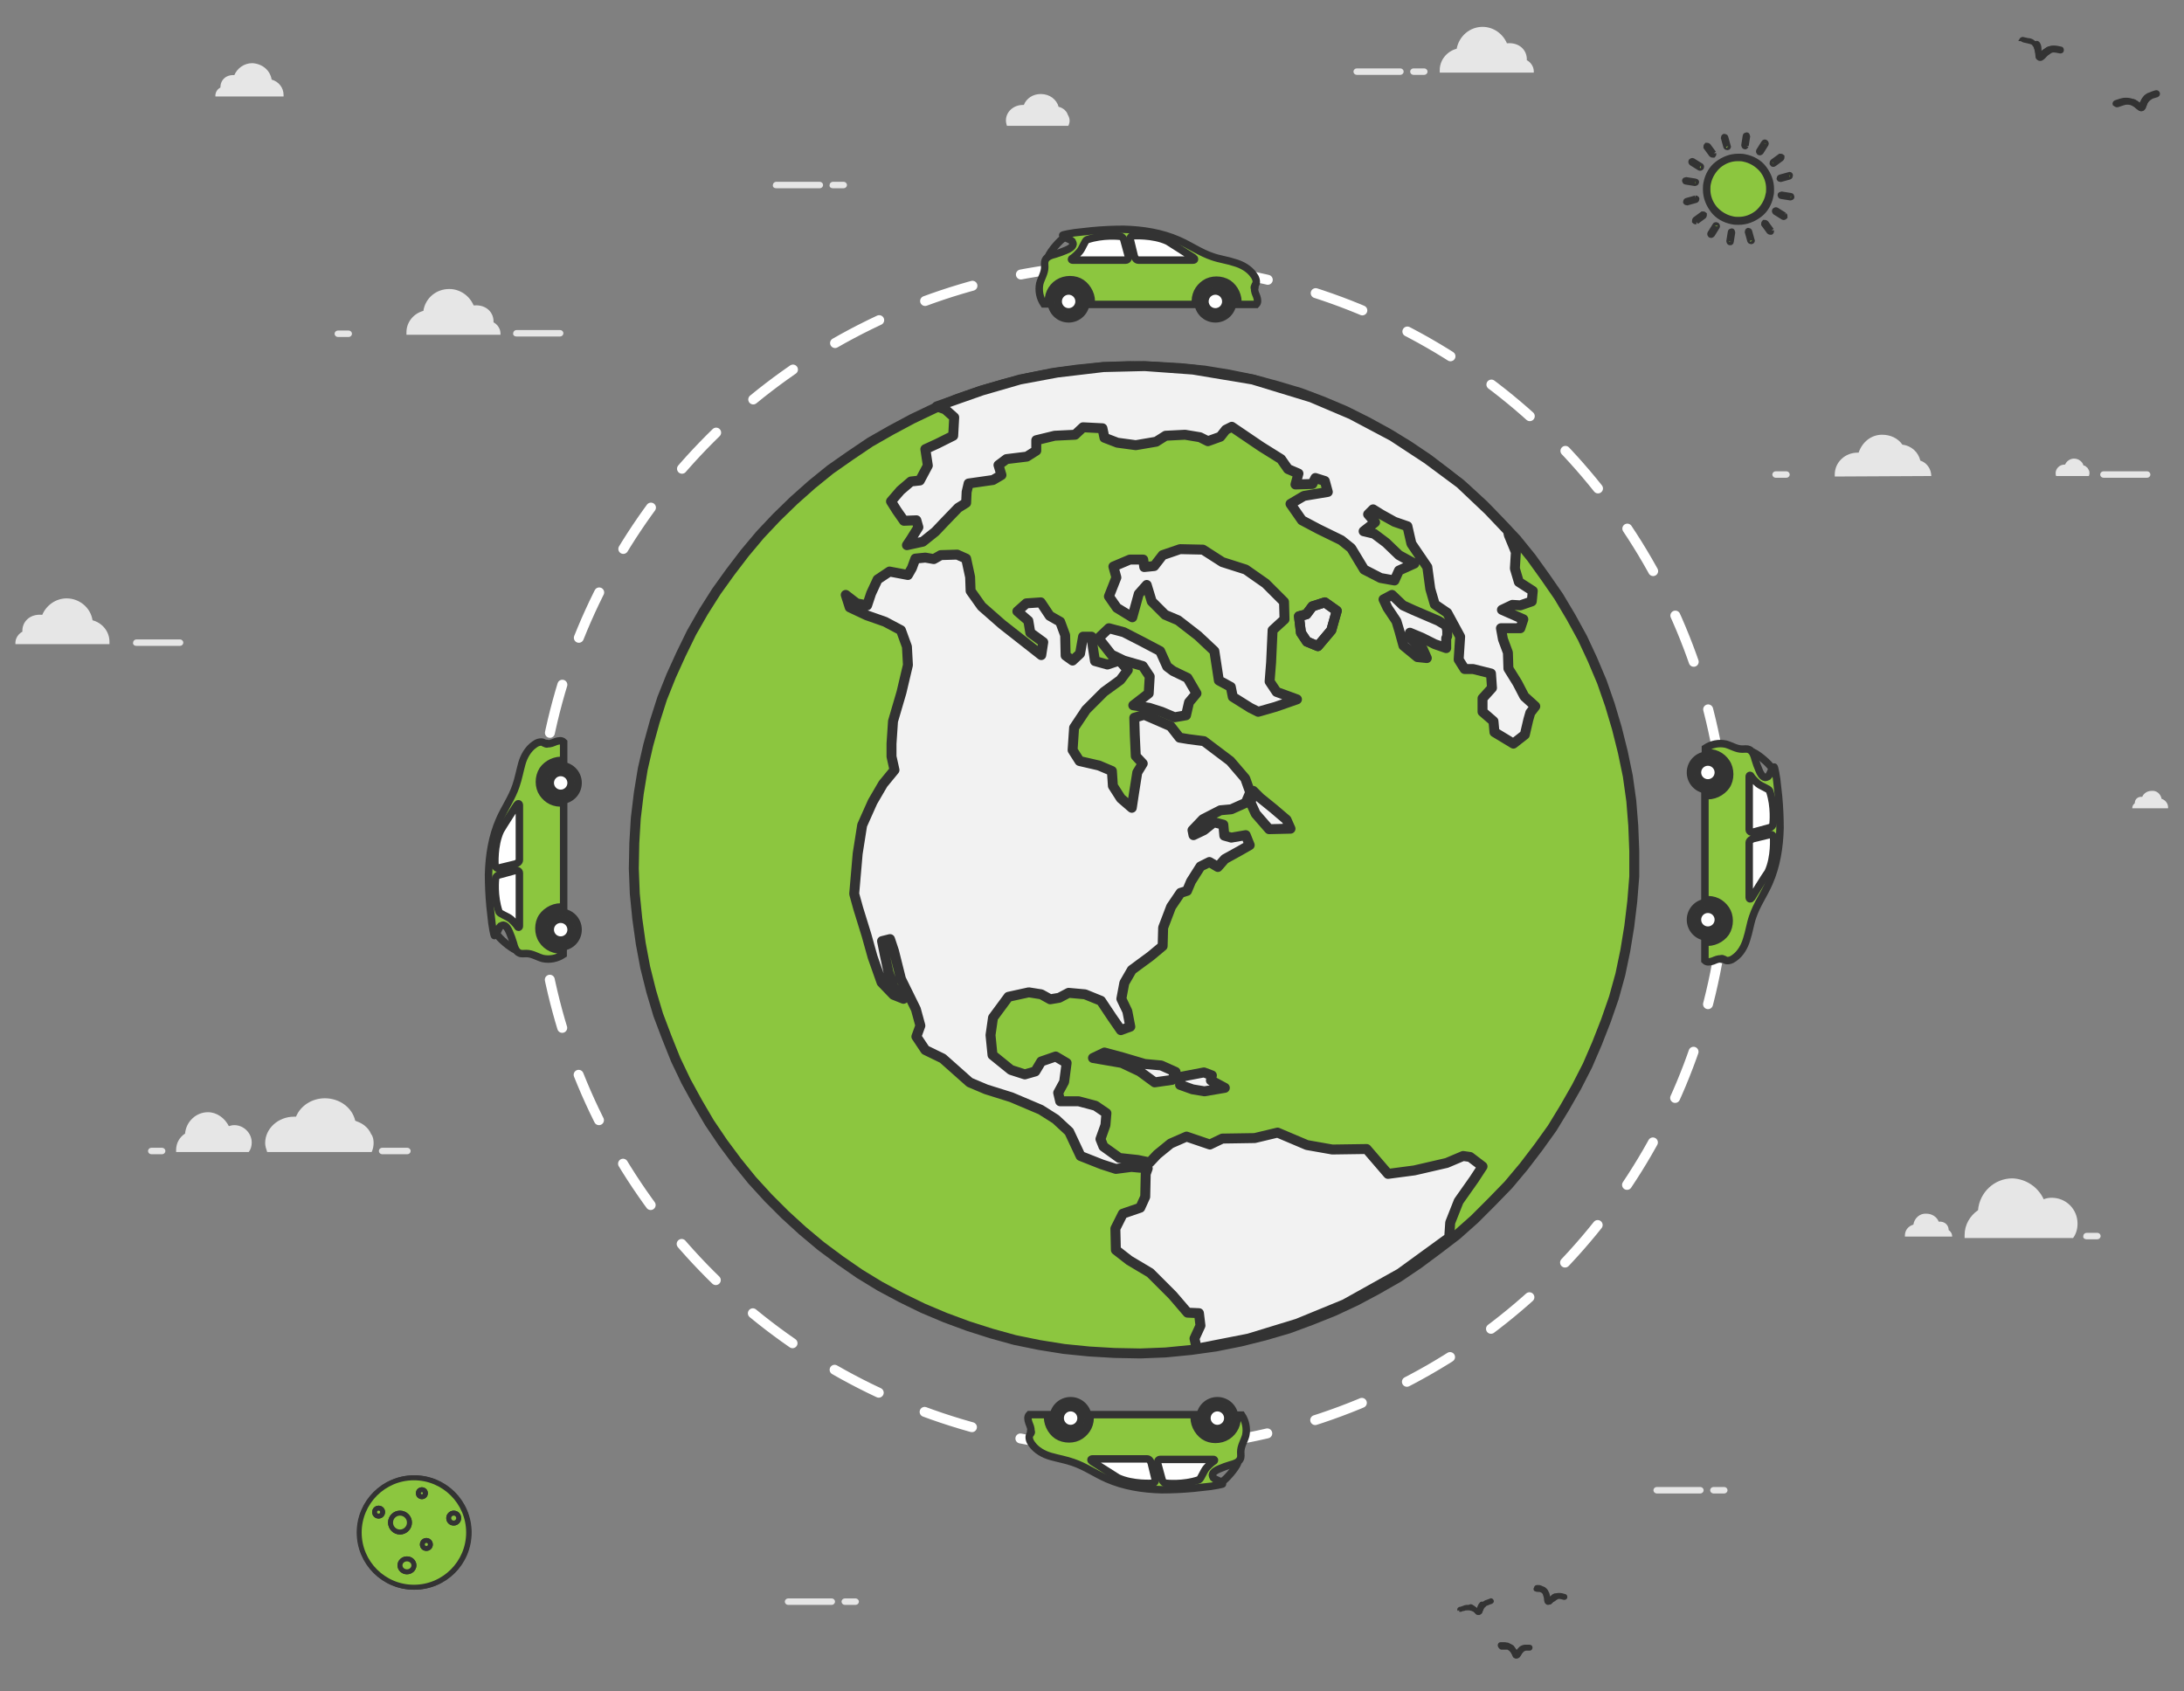 <?xml version="1.0" encoding="utf-8"?>
<!-- Generator: Adobe Illustrator 21.0.2, SVG Export Plug-In . SVG Version: 6.00 Build 0)  -->
<svg version="1.1" id="Layer_1" xmlns="http://www.w3.org/2000/svg" xmlns:xlink="http://www.w3.org/1999/xlink" x="0px" y="0px"
	 viewBox="0 0 439 340" style="enable-background:new 0 0 439 340;" xml:space="preserve">
<rect x="0" y="0" width="439" height="340" fill="#808080" stroke="none"/>
<style type="text/css">
	.st0{fill:none;stroke:#FFFFFF;stroke-width:2;stroke-linecap:round;stroke-dasharray:10,10;}
	.st1{fill:#8CC63F;stroke:#333333;stroke-width:2;stroke-linecap:round;stroke-linejoin:round;}
	.st2{fill:#F2F2F2;stroke:#333333;stroke-width:2;stroke-linecap:round;stroke-linejoin:round;stroke-miterlimit:10;}
	.st3{fill:none;stroke:#333333;stroke-width:2;stroke-linecap:round;stroke-linejoin:round;}
	.st4{opacity:0.43;fill:#B1B1B1;stroke:#333333;stroke-width:1.5;}
	.st5{opacity:0.43;fill:#B1B1B1;stroke:#333333;stroke-width:1.5;stroke-linecap:round;}
	.st6{fill:#8CC63F;stroke:#333333;stroke-width:1.5;stroke-miterlimit:10;}
	.st7{fill:#FFFFFF;stroke:#333333;stroke-width:1.5;stroke-miterlimit:10;}
	.st8{fill:none;stroke:#333333;stroke-width:1.5;stroke-miterlimit:10;}
	.st9{fill:#3C3C3B;stroke:#333333;stroke-width:1.5;stroke-miterlimit:10;}
	.st10{fill:#E6E6E6;}
	.st11{fill:#333333;stroke:#333333;stroke-width:0.5;}
	.st12{fill:#8CC63F;stroke:#333333;}
	.st13{fill:#E6E6E6;stroke:#E6E6E6;stroke-width:0.5;}
	.st14{fill:#8CC63F;stroke:#333333;stroke-miterlimit:10;}
	.st15{fill:#8CC63F;stroke:#333333;stroke-linecap:round;stroke-linejoin:round;}
</style>
<ellipse class="st0" cx="227.5" cy="172.2" rx="119.6" ry="119.1"/>
<polyline class="st1" points="229.2,272.1 224,272 218.9,271.7 213.9,271.2 208.9,270.4 204,269.4 199.3,268.1 194.6,266.6 
	190,264.9 185.5,263 181.2,260.9 176.9,258.6 172.8,256.1 168.9,253.4 165,250.5 161.3,247.4 157.8,244.2 154.4,240.8 151.2,237.3 
	148.2,233.6 145.3,229.7 142.6,225.7 140.2,221.6 137.9,217.4 135.8,213 134,208.5 132.3,204 130.9,199.3 129.7,194.5 128.8,189.7 
	128.1,184.7 127.6,179.7 127.4,174.6 127.5,169.5 127.8,164.5 128.4,159.5 129.2,154.6 130.3,149.8 131.6,145.1 133.1,140.4 
	134.9,135.9 136.9,131.5 139,127.2 141.4,123 144,118.9 146.8,115 149.7,111.2 152.8,107.5 156.1,104 159.6,100.6 163.2,97.4 
	166.9,94.4 170.9,91.6 174.9,88.9 179.1,86.5 183.4,84.2 187.8,82.1 192.4,80.2 197,78.6 201.8,77.2 206.6,76 211.5,75 216.6,74.3 
	221.6,73.8 226.8,73.6 231.9,73.7 237.1,74 242.1,74.5 247,75.3 251.9,76.3 256.7,77.6 261.4,79 265.9,80.7 270.4,82.6 274.8,84.8 
	279,87.1 283.1,89.6 287.1,92.3 290.9,95.2 294.6,98.2 298.2,101.5 301.5,104.9 304.8,108.4 307.8,112.1 310.6,116 313.3,119.9 
	315.8,124.1 318.1,128.3 320.1,132.6 322,137.1 323.6,141.7 325,146.4 326.2,151.2 327.2,156 327.9,161 328.3,166 328.5,171.1 
	328.5,176.2 328.1,181.2 327.5,186.2 326.7,191.1 325.7,195.9 324.4,200.6 322.8,205.2 321,209.8 319.1,214.2 316.9,218.5 
	314.5,222.7 312,226.8 309.2,230.7 306.3,234.5 303.2,238.2 299.8,241.7 296.4,245.1 292.8,248.3 289,251.2 285.1,254.1 
	281.1,256.8 276.9,259.2 272.6,261.5 268.1,263.6 263.6,265.4 259,267.1 254.2,268.5 249.4,269.7 244.4,270.7 239.4,271.4 
	234.3,271.9 229.2,272.1 "/>
<polygon class="st2" points="230.7,234.9 230.3,236 230.2,240.6 229.2,242.8 225.7,244 224.2,247 224.3,251.3 227,253.4 
	231.2,255.9 235.7,260.4 238.7,263.9 241,264 241.3,266.5 240.1,269.1 240.5,270.9 240.8,271.1 251,269.1 260.8,266.1 270.3,262.2 
	281.4,256 291.3,248.8 291.5,245.8 293.2,241.5 296.3,237.1 298,234.5 295.5,232.6 294.1,232.4 290.8,233.8 284.3,235.3 279,236 
	274.7,231 267.8,231.1 262.7,230.2 256.8,227.7 252.2,228.8 245.7,228.9 243.2,230.1 238.5,228.5 235.3,229.9 232.6,232.1 
	231.1,233.7 228.7,233.2 225,232.8 221.8,230.5 221.2,229 222.2,226.2 222.4,223.8 220.2,222.3 216.8,221.4 213.1,221.4 
	212.7,219.7 213.9,217.5 214.4,213.7 212.2,212.4 209.3,213.4 208.1,215.4 206,216 203.2,215.1 199.5,212.1 199.1,208.1 
	199.6,204.6 202.7,200.4 206.8,199.5 209.3,199.9 211.1,200.9 212.9,200.6 214.8,199.6 218.1,199.9 221.3,201.2 223.5,204.5 
	225.3,207.1 227.2,206.4 226.6,203.3 225.4,200.8 226,197.6 227.5,195 231.3,192.2 233.7,190.2 233.8,186.5 235.4,182.3 
	237.3,179.5 238.6,179.1 239.4,177.2 241.3,174.2 243.1,173.3 244.8,174.3 246.2,172.7 249.1,171.1 251.2,169.9 250.4,167.9 
	247.5,168.4 246.1,168 245.9,165.8 244,165.3 242,166.9 239.9,167.9 239.7,166.9 241.8,164.7 245.3,162.9 247.5,162.7 250.4,161.4 
	251.3,159.3 250.3,156.5 247.3,153 242,149 238.9,148.6 237.1,148.3 235.3,146 230,143.7 228,144.3 228.1,147.7 228.3,152 
	229.7,153.5 228.6,155.3 228,159.1 227.5,162.4 225.3,160.5 223.7,158 223.5,155 220.9,153.9 217,153 215.6,150.8 215.9,146.3 
	218.3,142.7 221.9,139.1 225.2,136.7 226.7,134.7 225,132.8 222.6,133.6 220.1,132.9 219.7,130.3 219.4,128 217.7,128 217.1,131.4 
	215.6,132.8 214.2,131.8 214.1,127.7 213.1,125 211,123.8 209.2,121.1 206.3,121.3 204.5,122.9 206.7,124.8 207.1,127.2 
	209.7,129.1 209.3,131.7 201.4,125.5 197.3,121.9 195.1,118.8 195,116 194.2,112.3 192.4,111.5 189.1,111.6 187.7,112.4 186,112.1 
	184,112.3 183.3,114.2 182.5,115.6 178.8,114.9 176.4,116.5 175.1,119.3 174.3,121.7 172.2,121.3 170,119.6 170.8,122.1 
	174.2,123.7 177.9,125 181.1,126.7 182.3,130 182.5,133.7 181.2,139.2 179.5,145 179.2,149.5 179.2,152.1 179.8,154.8 177.5,157.6 
	175.4,161.2 173.3,165.9 172.4,171.6 171.7,179.7 172.5,182.6 174.2,188.1 175.4,192.4 177.2,197.5 179.6,200 181.6,200.8 
	179.6,198.4 178.6,195.5 177.9,192.2 177.3,189.2 178.9,188.8 179.7,191.2 181.1,196.8 184.1,202.9 185,206.2 184.2,208.4 
	186,211.1 189.5,212.8 194.9,217.6 198.2,219 203.3,220.6 209.2,223.1 212.2,225 214.9,227.5 217.2,232.4 221.5,234.1 224.3,235 
	227.4,234.6 "/>
<polygon class="st2" points="219.7,212.7 222,211.6 225.7,212.6 230.1,213.9 233.4,214.2 236.3,215.5 235.6,217.1 232.1,217.6 
	229.1,215.4 225.5,213.7 "/>
<polygon class="st2" points="237.3,216.5 237.2,218.1 239.7,219 242.1,219.4 246.2,218.7 243.4,217.2 243.6,216.2 242,215.6 "/>
<polygon class="st2" points="251.9,159 253.3,160.4 255.9,162.5 258.6,164.8 259.4,166.6 255.1,166.7 252.4,163.6 251.4,161.4 "/>
<polygon class="st2" points="233.5,143.1 231,142.3 227.8,141.8 230.9,139.4 231.1,136 229.7,133.9 225.9,132.8 223.4,131.6 
	220.8,128.3 222.9,126.3 225.9,127.1 229.6,129 233.2,130.9 234.6,134 235.8,134.9 238.7,136.3 240.5,139.4 239,141.2 238.4,143.8 
	236.1,144.2 "/>
<polygon class="st2" points="247.8,140.1 251.3,142.3 252.9,143.1 256.4,142.1 260.7,140.6 256.6,139.1 255.2,137 255.5,133.2 
	255.8,126.7 258.2,124.5 258.1,121 254.4,117.3 250.4,114.5 245.7,113 241.8,110.5 237.2,110.4 233.7,111.6 232,113.8 230,114 
	229.8,112.5 227.1,112.5 223.8,113.9 224.4,116.1 222.9,119.9 224.5,122.2 227.6,124.1 228.9,119.4 230.5,117.6 231.5,120.9 
	234.2,123.6 236.8,124.7 240.8,127.8 244.1,130.9 245,136.8 247.4,138.1 "/>
<polygon class="st2" points="261.1,123.9 261.5,127.2 262.7,129 264.9,129.9 267.6,126.7 268.7,122.8 266.3,121.1 263.8,121.9 
	262.6,123.5 "/>
<polygon class="st3" points="261.1,123.9 261.5,127.2 262.7,129 264.9,129.9 267.6,126.7 268.7,122.8 266.3,121.1 263.8,121.9 
	262.6,123.5 "/>
<polygon class="st2" points="303.3,107.6 304.7,111 304.5,114.3 305.3,117 308.1,118.8 307.9,120.9 305.6,121.7 304,121.6 
	301.9,122.6 306.2,124.5 305.6,126.3 301.7,126.3 302.1,128.5 303.1,131.2 303.2,134.4 305,137.3 306.4,140 308.6,142 307.6,143.3 
	307.2,144.7 306.5,147.7 304.2,149.5 300.4,147.2 300.2,145 298,143.1 298,140.4 299.9,138.3 299.7,135.4 296.1,134.5 294.4,134.5 
	293.2,132.6 293.5,128 290.9,123.2 288.4,121.5 287.5,118.4 286.9,114 283.7,109.3 282.9,105.8 280.3,104.9 277.6,103.4 276,102.4 
	275,103.4 276.4,105 274.1,106.8 276.2,107.3 278.6,109.1 281.2,111.6 284.3,113.3 281.2,114.7 280.3,116.7 277.5,116.2 
	274.2,114.5 271.6,110.2 269.6,108.6 265.1,106.4 261.7,104.6 259.4,101.3 262.1,99.7 266.9,98.9 266.3,96.7 264.4,96.1 263.8,97.3 
	260.4,97.4 261,95.2 258.9,94.3 257.5,92.3 253.5,89.8 247.6,85.8 246.4,86.4 245.3,87.8 242.8,88.7 241.2,87.9 238.2,87.4 
	234.3,87.6 232.4,88.8 228.3,89.5 224.6,89 222,88 221.6,86.1 217.7,85.9 216.1,87.4 212,87.6 208.3,88.5 208.3,90.6 206.4,91.8 
	202.3,92.3 200.7,93.5 201.3,95.5 199.6,96.5 194.7,97.2 194.3,98.9 194.2,101.1 192.6,102.1 189.9,104.9 188,106.9 185.5,108.9 
	182.3,109.6 183.1,108.4 184.6,106 184.2,104.6 181.7,104.7 180.3,102.7 179.1,100.8 181,98.6 183.1,96.8 184.9,96.6 186.5,93.6 
	186,90.3 188.4,89.2 191.6,87.6 191.8,83.9 190,82.3 188.3,81.7 197.4,78.5 205,76.3 212.5,74.9 221.8,73.8 230.1,73.6 239.8,74.3 
	251.8,76.3 263.6,79.9 271.6,83.3 279.9,87.7 286.9,92.3 293.5,97.2 299.2,102.6 303.1,106.7 "/>
<polygon class="st2" points="279.8,119.6 278.1,120.5 278.9,122.2 280.7,124.9 281.3,126.9 282.1,129.8 284.9,132.1 286.8,132.3 
	286,130.5 283.6,128.4 283.4,127.2 285.8,128.2 288.4,129.5 290.7,130.3 290.7,128.3 290.8,128.1 290.9,127.9 290.9,127.7 
	290.9,127.5 290.9,127.1 290.9,126.7 290.8,126.3 290.7,126 290.7,125.8 290.6,125.7 289.1,124.8 284.2,122.7 282,121.7 "/>
<path class="st4" d="M232.4,58.1h-7c-1.5,0-2.7-1.2-2.7-2.7v-1.2c0-1.5,1.2-2.7,2.7-2.7h7c1.5,0,2.7,1.2,2.7,2.7v1.2
	C235.1,56.9,233.9,58.1,232.4,58.1z"/>
<line class="st5" x1="213.9" y1="52.1" x2="210.6" y2="54.5"/>
<line class="st5" x1="211.7" y1="51.8" x2="210.7" y2="52.5"/>
<path class="st6" d="M252.3,57.3c0,0,0-0.1,0.1-0.1c0.3-0.6,0-1.4-0.4-1.9c-0.9-1.3-2.4-2.1-3.8-2.5c-1.5-0.5-3.1-0.7-4.5-1.2
	c-2.4-0.8-4.5-2.3-6.8-3.3c-3.4-1.5-7.2-2.1-11-2.2c-2.1,0-4.3,0.1-6.4,0.3c-1.2,0.1-2.4,0.3-3.6,0.4c-0.1,0-2.4,0.4-2.3,0.5
	c0.4,0.6,1.4,0.7,1.9,1.2c0.1,0.2,0.2,0.4,0.2,0.6c-0.1,0.6-0.9,1-1.4,1.2c-0.7,0.3-1.5,0.6-2.2,0.8c-0.8,0.2-1.7,0.5-2,1.2
	c-0.2,0.4-0.1,0.9-0.1,1.4c0,1.2-0.7,2.2-1,3.3c-0.3,1.4,0,2.9,0.8,4.1c0.4,0,0.6,0,1,0c-0.3-1.6,0.5-3.3,1.9-4.2s3.4-0.9,4.7,0
	c1.3,0.9,2.2,2.7,1.9,4.3c7.1,0,13.9,0,21,0c-0.2-1.9,0.6-3.3,1.9-4.2s3.3-0.9,4.7,0c1.3,0.9,2.1,2.6,1.9,4.2c1.3,0,2.4,0,3.7,0
	c0.4-0.4,0.3-1,0.1-1.6c-0.2-0.5-0.5-1.1-0.4-1.6C252,57.8,252.2,57.6,252.3,57.3z"/>
<path class="st7" d="M217,50.6c-0.8,0.9-1.4,1.3-1.4,1.3c-0.3,0.1-0.3,0.4,0,0.4h10.7c0.4,0,0.6-0.5,0.5-0.8l-0.9-3.3
	c-0.1-0.4-0.5-0.7-0.8-0.7c0,0-3.4-0.4-6.6,0.7C218.1,48.3,217.6,49.9,217,50.6z"/>
<path class="st7" d="M239.9,51.8c0.3,0.2,0.3,0.5-0.1,0.5h-11c-0.4,0-0.7-0.5-0.8-0.8l-0.8-3.3c-0.1-0.4,0.1-0.7,0.5-0.8
	c0,0,4-0.3,7,1.1C235.6,49.1,239.9,51.8,239.9,51.8z"/>
<path class="st8" d="M213.9,47.8c-0.7,0.3-2.8,2.7-3.2,3.8"/>
<circle class="st9" cx="244.3" cy="60.6" r="3.5"/>
<circle class="st9" cx="214.8" cy="60.6" r="3.5"/>
<circle class="st7" cx="244.3" cy="60.6" r="2.1"/>
<circle class="st7" cx="214.8" cy="60.6" r="2.1"/>
<path class="st4" d="M345.8,173v-7c0-1.5,1.2-2.7,2.7-2.7h1.2c1.5,0,2.7,1.2,2.7,2.7v7c0,1.5-1.2,2.7-2.7,2.7h-1.2
	C347,175.7,345.8,174.5,345.8,173z"/>
<line class="st5" x1="351.8" y1="154.5" x2="349.4" y2="151.2"/>
<line class="st5" x1="352.1" y1="152.3" x2="351.4" y2="151.3"/>
<path class="st6" d="M346.6,192.9c0,0,0.1,0,0.1,0.1c0.6,0.3,1.4,0,1.9-0.4c1.3-0.9,2.1-2.4,2.5-3.8c0.5-1.5,0.7-3.1,1.2-4.5
	c0.8-2.4,2.3-4.5,3.3-6.8c1.5-3.4,2.1-7.2,2.2-11c0-2.1-0.1-4.3-0.3-6.4c-0.1-1.2-0.3-2.4-0.4-3.6c0-0.1-0.4-2.4-0.5-2.3
	c-0.6,0.4-0.7,1.4-1.2,1.9c-0.2,0.1-0.4,0.2-0.6,0.2c-0.6-0.1-1-0.9-1.2-1.4c-0.3-0.7-0.6-1.5-0.8-2.2c-0.2-0.8-0.5-1.7-1.2-2
	c-0.4-0.2-0.9-0.1-1.4-0.1c-1.2,0-2.2-0.7-3.3-1c-1.4-0.3-2.9,0-4.1,0.8c0,0.4,0,0.6,0,1c1.6-0.3,3.3,0.5,4.2,1.9
	c0.9,1.3,0.9,3.4,0,4.7s-2.7,2.2-4.3,1.9c0,7.1,0,13.9,0,21c1.9-0.2,3.3,0.6,4.2,1.9c0.9,1.3,0.9,3.3,0,4.7
	c-0.9,1.3-2.6,2.1-4.2,1.9c0,1.3,0,2.4,0,3.7c0.4,0.4,1,0.3,1.6,0.1c0.5-0.2,1.1-0.5,1.6-0.4C346.1,192.6,346.3,192.8,346.6,192.9z"
	/>
<path class="st7" d="M353.3,157.5c-0.9-0.8-1.3-1.4-1.3-1.4c-0.1-0.3-0.4-0.3-0.4,0v10.7c0,0.4,0.5,0.6,0.8,0.5l3.3-0.9
	c0.4-0.1,0.7-0.5,0.7-0.8c0,0,0.4-3.4-0.7-6.6C355.6,158.6,354,158.1,353.3,157.5z"/>
<path class="st7" d="M352.1,180.5c-0.2,0.3-0.5,0.3-0.5-0.1v-11c0-0.4,0.5-0.7,0.8-0.8l3.3-0.8c0.4-0.1,0.7,0.1,0.8,0.5
	c0,0,0.3,4-1.1,7C354.8,176.1,352.1,180.5,352.1,180.5z"/>
<path class="st8" d="M356.1,154.4c-0.3-0.7-2.7-2.8-3.8-3.2"/>
<circle class="st9" cx="343.3" cy="184.9" r="3.5"/>
<circle class="st9" cx="343.3" cy="155.3" r="3.5"/>
<circle class="st7" cx="343.3" cy="184.9" r="2.1"/>
<circle class="st7" cx="343.3" cy="155.3" r="2.1"/>
<path class="st4" d="M227.1,287.6h7c1.5,0,2.7,1.2,2.7,2.7v1.2c0,1.5-1.2,2.7-2.7,2.7h-7c-1.5,0-2.7-1.2-2.7-2.7v-1.2
	C224.4,288.8,225.6,287.6,227.1,287.6z"/>
<line class="st5" x1="245.5" y1="293.6" x2="248.9" y2="291.2"/>
<line class="st5" x1="247.8" y1="293.9" x2="248.8" y2="293.2"/>
<path class="st6" d="M207.1,288.3c0,0,0,0.1-0.1,0.1c-0.3,0.6,0,1.4,0.4,1.9c0.9,1.3,2.4,2.1,3.8,2.5s3.1,0.7,4.5,1.2
	c2.4,0.8,4.5,2.3,6.8,3.3c3.4,1.5,7.2,2.1,11,2.2c2.1,0,4.3-0.1,6.4-0.3c1.2-0.1,2.4-0.3,3.6-0.4c0.1,0,2.4-0.4,2.3-0.5
	c-0.4-0.6-1.4-0.7-1.9-1.2c-0.1-0.2-0.2-0.4-0.2-0.6c0.1-0.6,0.9-1,1.4-1.2c0.7-0.3,1.5-0.6,2.2-0.8c0.8-0.2,1.7-0.5,2-1.2
	c0.2-0.4,0.1-0.9,0.1-1.4c0-1.2,0.7-2.2,1-3.3c0.3-1.4,0-2.9-0.8-4.1c-0.4,0-0.6,0-1,0c0.3,1.6-0.5,3.3-1.9,4.2s-3.4,0.9-4.7,0
	c-1.3-0.9-2.2-2.7-1.9-4.3c-7.1,0-13.9,0-21,0c0.2,1.9-0.6,3.3-1.9,4.2s-3.3,0.9-4.7,0c-1.3-0.9-2.1-2.6-1.9-4.2c-1.3,0-2.4,0-3.7,0
	c-0.4,0.4-0.3,1-0.1,1.6s0.5,1.1,0.4,1.6C207.4,287.9,207.3,288.1,207.1,288.3z"/>
<path class="st7" d="M242.5,295.1c0.8-0.9,1.4-1.3,1.4-1.3c0.3-0.1,0.3-0.4,0-0.4h-10.7c-0.4,0-0.6,0.5-0.5,0.8l0.9,3.3
	c0.1,0.4,0.5,0.7,0.8,0.7c0,0,3.4,0.4,6.6-0.7C241.4,297.3,241.9,295.8,242.5,295.1z"/>
<path class="st7" d="M219.5,293.8c-0.3-0.2-0.3-0.5,0.1-0.5h11c0.4,0,0.7,0.5,0.8,0.8l0.8,3.3c0.1,0.4-0.1,0.7-0.5,0.8
	c0,0-4,0.3-7-1.1C223.9,296.6,219.5,293.8,219.5,293.8z"/>
<path class="st8" d="M245.6,297.9c0.7-0.3,2.8-2.7,3.2-3.8"/>
<circle class="st9" cx="215.2" cy="285.1" r="3.5"/>
<circle class="st9" cx="244.7" cy="285.1" r="3.5"/>
<circle class="st7" cx="215.2" cy="285.1" r="2.1"/>
<circle class="st7" cx="244.7" cy="285.1" r="2.1"/>
<path class="st4" d="M110.1,169.3v7c0,1.5-1.2,2.7-2.7,2.7h-1.2c-1.5,0-2.7-1.2-2.7-2.7v-7c0-1.5,1.2-2.7,2.7-2.7h1.2
	C108.9,166.6,110.1,167.8,110.1,169.3z"/>
<line class="st5" x1="104.2" y1="187.8" x2="106.5" y2="191.1"/>
<line class="st5" x1="103.8" y1="190" x2="104.6" y2="191"/>
<path class="st6" d="M109.4,149.4c0,0-0.1,0-0.1-0.1c-0.6-0.3-1.4,0-1.9,0.4c-1.3,0.9-2.1,2.4-2.5,3.8s-0.7,3.1-1.2,4.5
	c-0.8,2.4-2.3,4.5-3.3,6.8c-1.5,3.4-2.1,7.2-2.2,11c0,2.1,0.1,4.3,0.3,6.4c0.1,1.2,0.3,2.4,0.4,3.6c0,0.1,0.4,2.4,0.5,2.3
	c0.6-0.4,0.7-1.4,1.2-1.9c0.2-0.1,0.4-0.2,0.6-0.2c0.6,0.1,1,0.9,1.2,1.4c0.3,0.7,0.6,1.5,0.8,2.2c0.2,0.8,0.5,1.7,1.2,2
	c0.4,0.2,0.9,0.1,1.4,0.1c1.2,0,2.2,0.7,3.3,1c1.4,0.3,2.9,0,4.1-0.8c0-0.4,0-0.6,0-1c-1.6,0.3-3.3-0.5-4.2-1.9
	c-0.9-1.3-0.9-3.4,0-4.7c0.9-1.3,2.7-2.2,4.3-1.9c0-7.1,0-13.9,0-21c-1.9,0.2-3.3-0.6-4.2-1.9c-0.9-1.3-0.9-3.3,0-4.7
	c0.9-1.3,2.6-2.1,4.2-1.9c0-1.3,0-2.4,0-3.7c-0.4-0.4-1-0.3-1.6-0.1c-0.5,0.2-1.1,0.5-1.6,0.4C109.9,149.7,109.7,149.5,109.4,149.4z
	"/>
<path class="st7" d="M102.7,184.8c0.9,0.8,1.3,1.4,1.3,1.4c0.1,0.3,0.4,0.3,0.4,0v-10.7c0-0.4-0.5-0.6-0.8-0.5l-3.3,0.9
	c-0.4,0.1-0.7,0.5-0.7,0.8c0,0-0.4,3.4,0.7,6.6C100.4,183.7,102,184.2,102.7,184.8z"/>
<path class="st7" d="M103.9,161.8c0.2-0.3,0.5-0.3,0.5,0.1v11c0,0.4-0.5,0.7-0.8,0.8l-3.3,0.8c-0.4,0.1-0.7-0.1-0.8-0.5
	c0,0-0.3-4,1.1-7C101.1,166.1,103.9,161.8,103.9,161.8z"/>
<path class="st8" d="M99.9,187.8c0.3,0.7,2.7,2.8,3.8,3.2"/>
<circle class="st9" cx="112.7" cy="157.4" r="3.5"/>
<circle class="st9" cx="112.7" cy="186.9" r="3.5"/>
<circle class="st7" cx="112.7" cy="157.4" r="2.1"/>
<circle class="st7" cx="112.7" cy="186.9" r="2.1"/>
<path class="st10" d="M420,95.1c0,0.2,0,0.3-0.1,0.5l0,0.1l-6.6,0c-0.1-0.2-0.1-0.4-0.1-0.6c0-0.9,0.8-1.7,1.8-1.7c0,0,0.1,0,0.1,0
	l0,0c0.3-0.7,1-1.2,1.8-1.2c0.9,0,1.7,0.6,1.9,1.4l0.1,0c0.2,0,0.4,0.2,0.5,0.3c0.2,0.1,0.3,0.3,0.4,0.5C420,94.7,420,94.9,420,95.1
	"/>
<path class="st10" d="M18.6,124.7c1.9,0.5,3.4,2.2,3.4,4.3c0,0.2,0,0.3,0,0.5l-18.9,0c-0.1-1.8,1.4-2.5,1.4-2.5
	c-0.1-2,1.5-3.6,3.9-3.4h0.1c0.8-1.9,2.7-3.3,4.9-3.3C15.9,120.3,18.2,122.1,18.6,124.7"/>
<path class="st10" d="M410.8,241.1c0.5-0.2,1-0.3,1.6-0.3c2.9,0,5.2,2.3,5.2,5.2c0,1.1-0.3,2.1-0.9,2.9l-21.8,0c0-0.2,0-0.4,0-0.6
	c0-2.1,1.1-3.9,2.7-5l0,0c0.3-3.6,3.3-6.4,6.9-6.4C407.3,237,409.7,238.7,410.8,241.1L410.8,241.1z"/>
<path class="st10" d="M215,24.3c0,0.3-0.1,0.6-0.2,0.9l-0.1,0.1l-12.3,0c-0.1-0.3-0.2-0.7-0.2-1.1c0-1.7,1.5-3.1,3.4-3.1
	c0.1,0,0.1,0,0.2,0l0,0c0.5-1.3,1.8-2.2,3.4-2.2c1.8,0,3.2,1.1,3.6,2.6l0.1,0c0.4,0.1,0.7,0.3,1,0.5c0.3,0.3,0.6,0.6,0.7,1
	C214.9,23.5,215,23.9,215,24.3"/>
<path class="st10" d="M54.6,16c1.4,0.4,2.4,1.6,2.4,3.1c0,0.1,0,0.2,0,0.3l-13.7,0c-0.1-1.3,1-1.8,1-1.8c0-1.5,1.1-2.6,2.8-2.5h0
	c0.6-1.4,2-2.4,3.6-2.4C52.7,12.8,54.3,14.1,54.6,16"/>
<path class="st10" d="M292.8,9.8c-1.9,0.5-3.4,2.2-3.4,4.3c0,0.2,0,0.3,0,0.5l18.9,0c0.1-1.8-1.4-2.5-1.4-2.5c0.1-2-1.5-3.6-3.9-3.4
	h-0.1c-0.8-1.9-2.7-3.3-4.9-3.3C295.5,5.4,293.3,7.2,292.8,9.8"/>
<path class="st10" d="M434.5,160.6c0.7,0.2,1.3,0.9,1.3,1.7c0,0.1,0,0.1,0,0.2l-7.2,0c0-0.7,0.5-1,0.5-1c0-0.8,0.6-1.4,1.5-1.3h0
	c0.3-0.7,1-1.2,1.9-1.2C433.5,158.9,434.3,159.6,434.5,160.6"/>
<path class="st10" d="M384.6,246.2c-1,0.3-1.7,1.1-1.7,2.2c0,0.1,0,0.2,0,0.2l9.5,0c0-0.9-0.7-1.3-0.7-1.3c0-1-0.8-1.8-2-1.7h0
	c-0.4-1-1.4-1.6-2.5-1.6C385.9,243.9,384.8,244.9,384.6,246.2"/>
<g>
	<path class="st11" d="M293.6,323.8c0.2-0.1,0.5-0.2,0.7-0.2c0.2-0.1,0.4-0.1,0.7-0.1c0.1,0,0.1,0,0.2,0c0.3,0,0.6,0.1,0.9,0.2
		c0.3,0.1,0.6,0.4,0.8,0.6c0.1,0.1,0.2,0.1,0.3,0.1c0.1,0,0.2,0,0.3-0.1c0.1-0.1,0.2-0.1,0.2-0.2c0.1-0.2,0.2-0.5,0.3-0.7
		c0.1-0.2,0.2-0.4,0.4-0.5c0.1-0.2,0.3-0.3,0.6-0.4c0.2-0.1,0.5-0.2,0.8-0.3c0.2-0.1,0.3-0.3,0.2-0.4c-0.1-0.2-0.3-0.3-0.4-0.2
		c-0.2,0.1-0.5,0.2-0.8,0.3c-0.3,0.1-0.6,0.3-0.8,0.5c-0.2,0.2-0.4,0.5-0.5,0.7c-0.1,0.2-0.2,0.5-0.3,0.7v0l0.1,0.1l-0.1-0.1
		c0,0,0,0-0.1,0.1l0.1,0.1l-0.1-0.1l0.1,0.1v-0.2c0,0-0.1,0-0.1,0l0.1,0.1v-0.2v0.2l0.1-0.1c0,0-0.1,0-0.1,0v0.2l0.1-0.1
		c-0.3-0.2-0.6-0.5-1-0.7c-0.3-0.2-0.7-0.3-1.2-0.3c-0.1,0-0.1,0-0.2,0c-0.3,0-0.6,0.1-0.8,0.2c-0.3,0.1-0.5,0.2-0.7,0.2
		c-0.2,0.1-0.3,0.2-0.2,0.4C293.2,323.7,293.4,323.8,293.6,323.8z"/>
	<path class="st11" d="M295.8,323.5c0.2,0.1,0.4,0.2,0.5,0.3c0.2,0.1,0.3,0.3,0.5,0.5c0.1,0.1,0.2,0.1,0.4,0.1c0.1,0,0.2,0,0.3-0.1
		c0.1-0.1,0.2-0.1,0.2-0.3c0.1-0.2,0.2-0.5,0.2-0.7c0.1-0.2,0.2-0.4,0.3-0.5c0.1-0.2,0.1-0.4-0.1-0.5c-0.2-0.1-0.4-0.1-0.5,0.1
		c-0.2,0.2-0.3,0.5-0.4,0.7c-0.1,0.2-0.1,0.5-0.2,0.6l0.1,0.1l-0.1-0.1c0,0,0,0-0.1,0.1l0.1,0.1l-0.1-0.1l0,0.1v-0.1c0,0,0,0,0,0
		l0,0.1v-0.1v0.1l0.1-0.1c0,0-0.1,0-0.1,0v0.1l0.1-0.1c-0.2-0.1-0.3-0.3-0.5-0.5c-0.2-0.2-0.4-0.3-0.7-0.5c-0.2-0.1-0.4,0-0.5,0.2
		C295.5,323.2,295.6,323.4,295.8,323.5"/>
	<path class="st11" d="M308.7,319.7c0.2,0.1,0.5,0.1,0.7,0.1c0.2,0,0.4,0.1,0.6,0.2c0.1,0.1,0.2,0.2,0.3,0.3
		c0.1,0.2,0.2,0.4,0.3,0.7c0.1,0.3,0.1,0.6,0.2,0.9c0,0.1,0.1,0.2,0.2,0.3c0.1,0.1,0.2,0.1,0.3,0.1c0.1,0,0.3-0.1,0.4-0.1
		c0.2-0.2,0.4-0.4,0.7-0.5c0.2-0.2,0.4-0.3,0.6-0.4c0.1-0.1,0.3-0.1,0.4-0.1c0.3,0,0.6,0.1,1,0.2c0.2,0,0.4-0.1,0.4-0.3
		c0-0.2-0.1-0.4-0.3-0.4c-0.3-0.1-0.7-0.2-1.1-0.2c-0.2,0-0.4,0-0.7,0.1c-0.3,0.1-0.6,0.3-0.8,0.5c-0.2,0.2-0.5,0.4-0.7,0.6l0.1,0.1
		v-0.1c-0.1,0-0.1,0-0.1,0l0.1,0.1v-0.1v0.2l0.1-0.2c0,0-0.1-0.1-0.1-0.1v0.2l0.1-0.2l-0.1,0.1l0.2,0c0,0,0-0.1-0.1-0.1l-0.1,0.1
		l0.2,0c-0.1-0.4-0.2-0.9-0.3-1.3c-0.1-0.2-0.2-0.4-0.3-0.6c-0.1-0.2-0.3-0.3-0.5-0.5c-0.2-0.1-0.5-0.2-0.7-0.3
		c-0.2-0.1-0.5-0.1-0.7-0.1c-0.2,0-0.4,0.1-0.4,0.3C308.4,319.5,308.5,319.7,308.7,319.7z"/>
	<path class="st11" d="M310.4,320.6c0.1,0.2,0.1,0.4,0.2,0.6c0,0.2,0,0.5,0.1,0.8l0,0l0,0c0,0.1,0.1,0.2,0.2,0.3
		c0.1,0.1,0.2,0.1,0.3,0.1c0.1,0,0.3-0.1,0.4-0.1c0.2-0.2,0.4-0.4,0.6-0.6c0.2-0.2,0.4-0.3,0.6-0.4c0.2-0.1,0.2-0.3,0.2-0.5
		c-0.1-0.2-0.3-0.2-0.5-0.2c-0.3,0.1-0.5,0.3-0.7,0.5c-0.2,0.2-0.4,0.4-0.6,0.6l0.1,0.1v-0.1c0,0-0.1,0-0.1,0l0.1,0.1v-0.1v0.2
		l0.1-0.1c0,0-0.1,0-0.1,0v0.2l0.1-0.1l-0.1,0.1l0.1,0c0,0,0-0.1-0.1-0.1l-0.1,0.1l0.1,0c0-0.2-0.1-0.5-0.1-0.8s-0.1-0.6-0.2-0.9
		c-0.1-0.2-0.3-0.2-0.5-0.2C310.4,320.2,310.4,320.4,310.4,320.6"/>
	<path class="st11" d="M301.8,331.4c0.3,0,0.6,0,0.8,0c0.1,0,0.3,0,0.4,0c0.1,0,0.3,0.1,0.4,0.2c0.2,0.1,0.3,0.3,0.5,0.5
		c0.1,0.2,0.3,0.5,0.4,0.7v0c0,0.1,0.1,0.1,0.2,0.2c0.1,0.1,0.2,0.1,0.3,0.1c0.2,0,0.3-0.1,0.4-0.2l0,0c0.2-0.2,0.3-0.4,0.5-0.6
		c0.2-0.2,0.3-0.4,0.5-0.5c0.2-0.1,0.3-0.2,0.6-0.2c0.2,0,0.5,0,0.7,0c0.2,0,0.3-0.2,0.3-0.4c0-0.2-0.2-0.3-0.4-0.3
		c-0.2,0-0.5,0-0.8,0c-0.3,0-0.6,0.1-0.9,0.3c-0.2,0.2-0.4,0.4-0.6,0.6c-0.2,0.2-0.3,0.5-0.5,0.7l0,0l0,0l0.1,0.1v-0.2
		c-0.1,0-0.1,0-0.1,0.1l0.1,0.1v-0.2v0.2l0.1-0.2c0,0-0.1,0-0.1,0v0.2l0.1-0.2l-0.1,0.1l0.2-0.1c0,0,0,0-0.1-0.1l-0.1,0.1l0.2-0.1
		c-0.2-0.4-0.4-0.7-0.7-1.1c-0.1-0.2-0.3-0.3-0.5-0.4c-0.2-0.1-0.4-0.2-0.6-0.3c-0.2,0-0.4-0.1-0.6-0.1c-0.3,0-0.6,0-0.9,0
		c-0.2,0-0.3,0.2-0.3,0.4S301.6,331.4,301.8,331.4"/>
	<path class="st11" d="M303.7,331.7c0.1,0.1,0.2,0.3,0.3,0.5c0.1,0.2,0.2,0.4,0.3,0.7c0,0.1,0.1,0.2,0.2,0.2
		c0.1,0.1,0.2,0.1,0.3,0.1c0.2,0,0.4-0.1,0.5-0.2l0,0c0.1-0.2,0.3-0.4,0.4-0.7c0.1-0.2,0.3-0.4,0.4-0.5c0.1-0.1,0.2-0.3,0-0.5
		c-0.1-0.1-0.3-0.2-0.5,0c-0.2,0.2-0.4,0.4-0.5,0.7c-0.1,0.2-0.3,0.5-0.4,0.6l0,0l0,0l0.1,0.1v-0.2c-0.1,0-0.1,0-0.1,0.1l0.1,0.1
		v-0.2v0.2l0.1-0.1c0,0-0.1,0-0.1,0v0.2l0.1-0.1l-0.1,0.1l0.1-0.1c0,0,0,0-0.1-0.1l-0.1,0.1l0.1-0.1c-0.1-0.2-0.2-0.4-0.3-0.7
		c-0.1-0.2-0.2-0.5-0.5-0.7c-0.1-0.1-0.4-0.1-0.5,0C303.5,331.4,303.5,331.6,303.7,331.7"/>
</g>
<path class="st10" d="M388.2,95.7c0-1.4-0.9-2.7-2.2-3.1v0c-0.4-1.7-1.8-3-3.6-3.2l0,0c-0.9-1.3-2.4-2-4.1-2c-2.2,0-4,1.5-4.7,3.6
	h-0.2c-2.5,0-4.6,1.9-4.6,4.4c0,0.2,0,0.2,0,0.4L388.2,95.7z"/>
<path class="st10" d="M75.1,229.8c0,0.5-0.1,1.1-0.3,1.6l-0.1,0.2l-21,0c-0.2-0.6-0.4-1.2-0.4-1.8c0-2.9,2.6-5.3,5.8-5.3
	c0.1,0,0.3,0,0.4,0l0,0c0.9-2.2,3.2-3.7,5.8-3.7c3,0,5.5,1.9,6.1,4.5c0,0,0.2,0.1,0.2,0.1c0.6,0.2,1.2,0.5,1.7,0.9
	c0.6,0.5,1,1,1.3,1.7C75,228.5,75.1,229.2,75.1,229.8"/>
<g>
	<line class="st12" x1="354.8" y1="28.8" x2="353.8" y2="30.4"/>
	<path class="st12" d="M354.5,28.7l-1,1.6c-0.1,0.1,0,0.3,0.1,0.4c0.1,0.1,0.3,0,0.4-0.1l1-1.6c0.1-0.1,0-0.3-0.1-0.4
		C354.8,28.5,354.6,28.5,354.5,28.7"/>
	<line class="st12" x1="341.8" y1="33.5" x2="340.1" y2="32.5"/>
	<path class="st12" d="M341.9,33.3l-1.6-1c-0.1-0.1-0.3,0-0.4,0.1c-0.1,0.1,0,0.3,0.1,0.4l1.6,1c0.1,0.1,0.3,0,0.4-0.1
		C342.1,33.5,342,33.3,341.9,33.3"/>
	<line class="st12" x1="358.5" y1="43.4" x2="356.9" y2="42.5"/>
	<path class="st12" d="M358.7,43.2l-1.6-1c-0.1-0.1-0.3,0-0.4,0.1c-0.1,0.1,0,0.3,0.1,0.4l1.6,1c0.1,0.1,0.3,0,0.4-0.1
		C358.8,43.4,358.8,43.3,358.7,43.2"/>
	<line class="st12" x1="344.9" y1="45.5" x2="343.9" y2="47.1"/>
	<path class="st12" d="M344.7,45.3l-1,1.6c-0.1,0.1,0,0.3,0.1,0.4c0.1,0.1,0.3,0,0.4-0.1l1-1.6c0.1-0.1,0-0.3-0.1-0.4
		C344.9,45.1,344.7,45.2,344.7,45.3"/>
	<line class="st12" x1="359.7" y1="35.3" x2="357.9" y2="35.8"/>
	<path class="st12" d="M359.6,35.1l-1.8,0.5c-0.1,0-0.2,0.2-0.2,0.3c0,0.1,0.2,0.2,0.3,0.2l1.8-0.5c0.1,0,0.2-0.2,0.2-0.3
		C359.9,35.1,359.8,35,359.6,35.1"/>
	<line class="st12" x1="347.2" y1="29.4" x2="346.7" y2="27.6"/>
	<path class="st12" d="M347.4,29.4l-0.5-1.8c0-0.1-0.2-0.2-0.3-0.2c-0.1,0-0.2,0.2-0.2,0.3l0.5,1.8c0,0.1,0.2,0.2,0.3,0.2
		C347.4,29.7,347.5,29.5,347.4,29.4"/>
	<line class="st12" x1="352" y1="48.3" x2="351.5" y2="46.5"/>
	<path class="st12" d="M352.2,48.3l-0.5-1.8c0-0.1-0.2-0.2-0.3-0.2c-0.1,0-0.2,0.2-0.2,0.3l0.5,1.8c0,0.1,0.2,0.2,0.3,0.2
		C352.2,48.6,352.3,48.4,352.2,48.3"/>
	<line class="st12" x1="340.9" y1="40.1" x2="339.1" y2="40.6"/>
	<path class="st12" d="M340.8,39.8l-1.8,0.5c-0.1,0-0.2,0.2-0.2,0.3c0,0.1,0.2,0.2,0.3,0.2l1.8-0.5c0.1,0,0.2-0.2,0.2-0.3
		C341.1,39.9,341,39.8,340.8,39.8"/>
	<line class="st12" x1="359.9" y1="39.6" x2="358.1" y2="39.3"/>
	<path class="st12" d="M360,39.3l-1.9-0.3c-0.1,0-0.3,0.1-0.3,0.2c0,0.1,0.1,0.3,0.2,0.3l1.9,0.3c0.1,0,0.3-0.1,0.3-0.2
		C360.2,39.5,360.1,39.3,360,39.3"/>
	<line class="st12" x1="350.7" y1="29.3" x2="351" y2="27.4"/>
	<path class="st12" d="M351,29.3l0.3-1.9c0-0.1-0.1-0.3-0.2-0.3c-0.1,0-0.3,0.1-0.3,0.2l-0.3,1.9c0,0.1,0.1,0.3,0.2,0.3
		C350.8,29.6,350.9,29.5,351,29.3"/>
	<line class="st12" x1="347.8" y1="48.6" x2="348.1" y2="46.7"/>
	<path class="st12" d="M348,48.6l0.3-1.9c0-0.1-0.1-0.3-0.2-0.3c-0.1,0-0.3,0.1-0.3,0.2l-0.3,1.9c0,0.1,0.1,0.3,0.2,0.3
		C347.9,48.9,348,48.7,348,48.6"/>
	<line class="st12" x1="340.8" y1="36.7" x2="338.9" y2="36.4"/>
	<path class="st12" d="M340.8,36.4l-1.9-0.3c-0.1,0-0.3,0.1-0.3,0.2c0,0.1,0.1,0.3,0.2,0.3l1.9,0.3c0.1,0,0.3-0.1,0.3-0.2
		C341.1,36.6,341,36.4,340.8,36.4"/>
	<line class="st12" x1="356.5" y1="32.8" x2="358" y2="31.7"/>
	<path class="st12" d="M356.6,33l1.5-1.1c0.1-0.1,0.1-0.3,0.1-0.4c-0.1-0.1-0.3-0.1-0.4-0.1l-1.5,1.1c-0.1,0.1-0.1,0.3-0.1,0.4
		C356.3,33.1,356.5,33.1,356.6,33"/>
	<line class="st12" x1="340.8" y1="44.3" x2="342.3" y2="43.2"/>
	<path class="st12" d="M341,44.6l1.5-1.1c0.1-0.1,0.1-0.3,0.1-0.4c-0.1-0.1-0.3-0.1-0.4-0.1l-1.5,1.1c-0.1,0.1-0.1,0.3-0.1,0.4
		C340.7,44.6,340.8,44.6,341,44.6"/>
	<line class="st12" x1="344.2" y1="31" x2="343.1" y2="29.5"/>
	<path class="st12" d="M344.5,30.8l-1.1-1.5c-0.1-0.1-0.3-0.1-0.4-0.1c-0.1,0.1-0.1,0.3-0.1,0.4l1.1,1.5c0.1,0.1,0.3,0.1,0.4,0.1
		C344.5,31.1,344.5,31,344.5,30.8"/>
	<line class="st12" x1="355.8" y1="46.5" x2="354.7" y2="45"/>
	<path class="st12" d="M356.1,46.3l-1.1-1.5c-0.1-0.1-0.3-0.1-0.4-0.1c-0.1,0.1-0.1,0.3-0.1,0.4l1.1,1.5c0.1,0.1,0.3,0.1,0.4,0.1
		S356.1,46.4,356.1,46.3"/>
	<path class="st12" d="M355.7,39.2c-0.7,3.4-4,5.7-7.5,5c-3.4-0.7-5.7-4-5-7.5c0.7-3.4,4-5.7,7.5-5
		C354.1,32.4,356.4,35.7,355.7,39.2"/>
	<path class="st12" d="M355.7,39.2l-0.3-0.1c-0.3,1.5-1.1,2.7-2.1,3.6c-1.1,0.9-2.4,1.4-3.8,1.4c-0.4,0-0.8,0-1.2-0.1
		c-1.5-0.3-2.7-1.1-3.6-2.1c-0.9-1.1-1.4-2.4-1.4-3.8c0-0.4,0-0.8,0.1-1.2c0.3-1.5,1.1-2.7,2.1-3.6c1.1-0.9,2.4-1.4,3.8-1.4
		c0.4,0,0.8,0,1.2,0.1c1.5,0.3,2.7,1.1,3.6,2.1c0.9,1.1,1.4,2.4,1.4,3.8c0,0.4,0,0.8-0.1,1.2L355.7,39.2l0.3,0.1
		c0.1-0.4,0.1-0.9,0.1-1.3c0-1.6-0.6-3-1.5-4.2c-0.9-1.2-2.3-2-3.9-2.3c-0.4-0.1-0.9-0.1-1.3-0.1c-1.6,0-3,0.6-4.2,1.5
		c-1.2,0.9-2,2.3-2.3,3.9c-0.1,0.4-0.1,0.9-0.1,1.3c0,1.6,0.6,3,1.5,4.2c0.9,1.2,2.3,2,3.9,2.3c0.4,0.1,0.9,0.1,1.3,0.1
		c1.6,0,3-0.6,4.2-1.5c1.2-0.9,2-2.3,2.3-3.9L355.7,39.2z"/>
</g>
<path class="st10" d="M46,226.4c0.3-0.1,0.7-0.2,1.1-0.2c1.9,0,3.5,1.6,3.5,3.5c0,0.7-0.2,1.4-0.6,1.9l-14.6,0c0-0.1,0-0.3,0-0.4
	c0-1.4,0.7-2.6,1.8-3.3v0c0.2-2.4,2.2-4.3,4.6-4.3C43.6,223.6,45.2,224.8,46,226.4L46,226.4z"/>
<g>
	<path class="st11" d="M425.7,21.3c0.3-0.1,0.6-0.2,0.9-0.3c0.3-0.1,0.6-0.2,0.9-0.2c0.1,0,0.1,0,0.2,0c0.4,0,0.8,0.1,1.1,0.3
		c0.4,0.2,0.7,0.5,1.1,0.8l0,0l0,0c0.1,0.1,0.3,0.2,0.4,0.2c0.1,0,0.3,0,0.4-0.1c0.1-0.1,0.2-0.2,0.3-0.3c0.1-0.3,0.3-0.6,0.4-0.9
		c0.1-0.3,0.3-0.5,0.5-0.7c0.2-0.2,0.4-0.3,0.7-0.5c0.3-0.1,0.7-0.2,1-0.3c0.2-0.1,0.4-0.3,0.3-0.6c-0.1-0.2-0.3-0.4-0.6-0.3
		c-0.3,0.1-0.7,0.2-1.1,0.4c-0.4,0.1-0.8,0.3-1.1,0.7c-0.3,0.3-0.5,0.6-0.6,0.9c-0.2,0.3-0.3,0.6-0.4,0.9l0.2,0.1l-0.1-0.2
		c0,0-0.1,0.1-0.1,0.1l0.2,0.1l-0.1-0.2l0.1,0.2v-0.2c0,0-0.1,0-0.1,0l0.1,0.2v-0.2v0.2l0.1-0.2c0,0-0.1,0-0.1,0v0.2l0.1-0.2
		c-0.4-0.3-0.8-0.6-1.3-0.9c-0.5-0.2-1-0.4-1.6-0.4c-0.1,0-0.2,0-0.3,0c-0.4,0-0.7,0.1-1.1,0.2c-0.3,0.1-0.6,0.2-0.9,0.3
		c-0.2,0.1-0.4,0.3-0.3,0.6C425.2,21.2,425.4,21.4,425.7,21.3z"/>
	<path class="st11" d="M428.5,20.9c0.3,0.1,0.5,0.3,0.7,0.4c0.2,0.2,0.4,0.4,0.7,0.6c0.1,0.1,0.3,0.2,0.5,0.2c0.1,0,0.3,0,0.4-0.1
		c0.1-0.1,0.2-0.2,0.3-0.4c0.1-0.3,0.2-0.6,0.3-0.9c0.1-0.3,0.2-0.5,0.4-0.7c0.2-0.2,0.1-0.5-0.1-0.6c-0.2-0.2-0.5-0.1-0.6,0.1
		c-0.2,0.3-0.4,0.6-0.5,1c-0.1,0.3-0.2,0.6-0.3,0.8v0l0.2,0.1l-0.1-0.2c0,0-0.1,0-0.1,0.1l0.2,0.1l-0.1-0.2l0.1,0.1v-0.1
		c0,0,0,0-0.1,0l0.1,0.1v-0.1v0.2l0.1-0.1c0,0-0.1,0-0.1,0v0.2l0.1-0.1c-0.2-0.2-0.4-0.4-0.7-0.6c-0.2-0.2-0.5-0.4-0.9-0.6
		c-0.2-0.1-0.5,0-0.6,0.2C428.2,20.6,428.3,20.8,428.5,20.9"/>
	<path class="st11" d="M406.8,8.3c0.3,0.1,0.6,0.1,0.9,0.2c0.3,0.1,0.5,0.1,0.7,0.2c0.2,0.1,0.3,0.2,0.4,0.4
		c0.2,0.2,0.3,0.5,0.4,0.9c0.1,0.4,0.2,0.8,0.3,1.2c0,0.1,0.1,0.3,0.2,0.4c0.1,0.1,0.3,0.2,0.4,0.2c0.2,0,0.3-0.1,0.5-0.2l0,0l0,0
		c0.3-0.2,0.6-0.5,0.9-0.7c0.3-0.2,0.6-0.4,0.8-0.5c0.2-0.1,0.4-0.1,0.5-0.1c0.4,0,0.8,0.1,1.3,0.2c0.3,0,0.5-0.1,0.5-0.4
		c0-0.3-0.1-0.5-0.4-0.5c-0.4-0.1-0.9-0.2-1.4-0.2c-0.3,0-0.6,0-0.9,0.2c-0.4,0.2-0.7,0.4-1.1,0.6c-0.3,0.2-0.6,0.5-0.9,0.7v0
		l0.1,0.2v-0.2c-0.1,0-0.1,0-0.1,0l0.1,0.2v-0.2v0.3l0.2-0.2c-0.1,0-0.1-0.1-0.2-0.1v0.3l0.2-0.2l-0.2,0.2l0.2,0c0,0,0-0.1-0.1-0.1
		l-0.2,0.2l0.2,0c-0.1-0.6-0.2-1.2-0.4-1.7c-0.1-0.3-0.3-0.5-0.4-0.8c-0.2-0.2-0.4-0.4-0.7-0.6c-0.3-0.2-0.7-0.3-1-0.3
		c-0.3-0.1-0.6-0.1-0.9-0.2c-0.2-0.1-0.5,0.1-0.6,0.3C406.4,8,406.6,8.3,406.8,8.3"/>
	<path class="st11" d="M409.1,9.5c0.1,0.3,0.2,0.5,0.2,0.8c0,0.3,0.1,0.7,0.1,1.1c0,0.2,0.1,0.3,0.2,0.4c0.1,0.1,0.3,0.2,0.5,0.2
		c0.2,0,0.4-0.1,0.5-0.2c0.3-0.2,0.5-0.5,0.8-0.8c0.3-0.2,0.5-0.4,0.7-0.6c0.2-0.1,0.3-0.4,0.2-0.6c-0.1-0.2-0.4-0.3-0.6-0.2
		c-0.4,0.2-0.7,0.5-1,0.7c-0.3,0.3-0.5,0.5-0.8,0.7l0.1,0.1v-0.2c-0.1,0-0.1,0-0.1,0l0.1,0.1v-0.2v0.2l0.1-0.2c0,0-0.1-0.1-0.1-0.1
		v0.2l0.1-0.2l-0.1,0.1l0.2,0c0,0,0-0.1-0.1-0.1l-0.1,0.1l0.2,0c-0.1-0.3-0.1-0.7-0.1-1c0-0.4-0.1-0.8-0.3-1.1
		c-0.1-0.2-0.4-0.3-0.6-0.2C409.1,9,409,9.2,409.1,9.5"/>
</g>
<path class="st10" d="M85.1,62.5c-1.9,0.5-3.4,2.2-3.4,4.3c0,0.2,0,0.3,0,0.5l18.9,0c0.1-1.8-1.4-2.5-1.4-2.5c0.1-2-1.5-3.6-3.9-3.4
	h-0.1c-0.8-1.9-2.7-3.3-4.9-3.3C87.7,58.1,85.5,59.9,85.1,62.5"/>
<path class="st13" d="M27.4,129.6h8.8c0.2,0,0.4-0.2,0.4-0.4c0-0.2-0.2-0.4-0.4-0.4h-8.8c-0.2,0-0.4,0.2-0.4,0.4
	C26.9,129.4,27.1,129.6,27.4,129.6"/>
<path class="st13" d="M419.4,248.9h2.2c0.2,0,0.4-0.2,0.4-0.4c0-0.2-0.2-0.4-0.4-0.4h-2.2c-0.2,0-0.4,0.2-0.4,0.4
	C418.9,248.7,419.1,248.9,419.4,248.9"/>
<path class="st13" d="M76.8,231.8h5.1c0.2,0,0.4-0.2,0.4-0.4c0-0.2-0.2-0.4-0.4-0.4h-5.1c-0.2,0-0.4,0.2-0.4,0.4
	C76.4,231.6,76.6,231.8,76.8,231.8"/>
<path class="st13" d="M30.4,231.8h2.2c0.2,0,0.4-0.2,0.4-0.4c0-0.2-0.2-0.4-0.4-0.4h-2.2c-0.2,0-0.4,0.2-0.4,0.4
	C30,231.6,30.2,231.8,30.4,231.8"/>
<path class="st13" d="M103.8,67.4h8.8c0.2,0,0.4-0.2,0.4-0.4c0-0.2-0.2-0.4-0.4-0.4h-8.8c-0.2,0-0.4,0.2-0.4,0.4
	C103.3,67.2,103.5,67.4,103.8,67.4"/>
<path class="st13" d="M67.9,67.5h2.2c0.2,0,0.4-0.2,0.4-0.4c0-0.2-0.2-0.4-0.4-0.4h-2.2c-0.2,0-0.4,0.2-0.4,0.4
	C67.5,67.3,67.7,67.5,67.9,67.5"/>
<path class="st13" d="M422.8,95.8h8.8c0.2,0,0.4-0.2,0.4-0.4s-0.2-0.4-0.4-0.4h-8.8c-0.2,0-0.4,0.2-0.4,0.4S422.6,95.8,422.8,95.8"
	/>
<path class="st13" d="M356.9,95.8h2.2c0.2,0,0.4-0.2,0.4-0.4c0-0.2-0.2-0.4-0.4-0.4h-2.2c-0.2,0-0.4,0.2-0.4,0.4
	C356.5,95.6,356.7,95.8,356.9,95.8"/>
<path class="st13" d="M167.4,37.6h2.2c0.2,0,0.4-0.2,0.4-0.4c0-0.2-0.2-0.4-0.4-0.4h-2.2c-0.2,0-0.4,0.2-0.4,0.4
	C166.9,37.4,167.1,37.6,167.4,37.6"/>
<path class="st13" d="M156,37.6h8.8c0.2,0,0.4-0.2,0.4-0.4c0-0.2-0.2-0.4-0.4-0.4H156c-0.2,0-0.4,0.2-0.4,0.4
	C155.5,37.4,155.7,37.6,156,37.6"/>
<path class="st13" d="M169.8,322.4h2.2c0.2,0,0.4-0.2,0.4-0.4c0-0.2-0.2-0.4-0.4-0.4h-2.2c-0.2,0-0.4,0.2-0.4,0.4
	C169.4,322.2,169.6,322.4,169.8,322.4"/>
<path class="st13" d="M158.4,322.4h8.8c0.2,0,0.4-0.2,0.4-0.4c0-0.2-0.2-0.4-0.4-0.4h-8.8c-0.2,0-0.4,0.2-0.4,0.4
	C158,322.2,158.2,322.4,158.4,322.4"/>
<path class="st13" d="M344.4,300h2.2c0.2,0,0.4-0.2,0.4-0.4s-0.2-0.4-0.4-0.4h-2.2c-0.2,0-0.4,0.2-0.4,0.4S344.2,300,344.4,300"/>
<path class="st13" d="M333,300h8.8c0.2,0,0.4-0.2,0.4-0.4s-0.2-0.4-0.4-0.4H333c-0.2,0-0.4,0.2-0.4,0.4S332.8,300,333,300"/>
<path class="st13" d="M284.1,14.8h2.2c0.2,0,0.4-0.2,0.4-0.4c0-0.2-0.2-0.4-0.4-0.4h-2.2c-0.2,0-0.4,0.2-0.4,0.4
	C283.7,14.6,283.9,14.8,284.1,14.8"/>
<path class="st13" d="M272.7,14.8h8.8c0.2,0,0.4-0.2,0.4-0.4c0-0.2-0.2-0.4-0.4-0.4h-8.8c-0.2,0-0.4,0.2-0.4,0.4
	C272.3,14.6,272.5,14.8,272.7,14.8"/>
<path class="st14" d="M94.3,308.1c0,6.1-4.9,11-11,11s-11-4.9-11-11c0-6.1,4.9-11,11-11S94.3,302,94.3,308.1"/>
<circle class="st15" cx="83.2" cy="308.1" r="11"/>
<path class="st14" d="M82.3,306.1c0,1.1-0.9,1.9-1.9,1.9c-1.1,0-1.9-0.9-1.9-1.9c0-1.1,0.9-1.9,1.9-1.9
	C81.5,304.2,82.3,305.1,82.3,306.1"/>
<circle class="st15" cx="80.4" cy="306.1" r="1.9"/>
<path class="st14" d="M92.2,305.2c0,0.5-0.4,1-1,1s-1-0.4-1-1c0-0.5,0.4-1,1-1S92.2,304.6,92.2,305.2"/>
<circle class="st15" cx="91.2" cy="305.2" r="1"/>
<path class="st14" d="M85.5,300.2c0,0.4-0.3,0.7-0.7,0.7s-0.7-0.3-0.7-0.7s0.3-0.7,0.7-0.7S85.5,299.8,85.5,300.2"/>
<circle class="st15" cx="84.8" cy="300.2" r="0.7"/>
<path class="st14" d="M86.5,310.5c0,0.5-0.4,0.8-0.8,0.8c-0.5,0-0.8-0.4-0.8-0.8s0.4-0.8,0.8-0.8C86.1,309.7,86.5,310.1,86.5,310.5"
	/>
<circle class="st15" cx="85.7" cy="310.5" r="0.8"/>
<path class="st14" d="M83.2,314.7c0,0.7-0.6,1.3-1.4,1.3c-0.8,0-1.4-0.6-1.4-1.3s0.6-1.3,1.4-1.3C82.6,313.4,83.2,314,83.2,314.7"/>
<ellipse class="st15" cx="81.8" cy="314.7" rx="1.4" ry="1.3"/>
<path class="st14" d="M76.9,304c0,0.4-0.4,0.8-0.8,0.8c-0.4,0-0.8-0.4-0.8-0.8c0-0.4,0.4-0.8,0.8-0.8
	C76.5,303.2,76.9,303.5,76.9,304"/>
<circle class="st15" cx="76.1" cy="304" r="0.8"/>
</svg>
